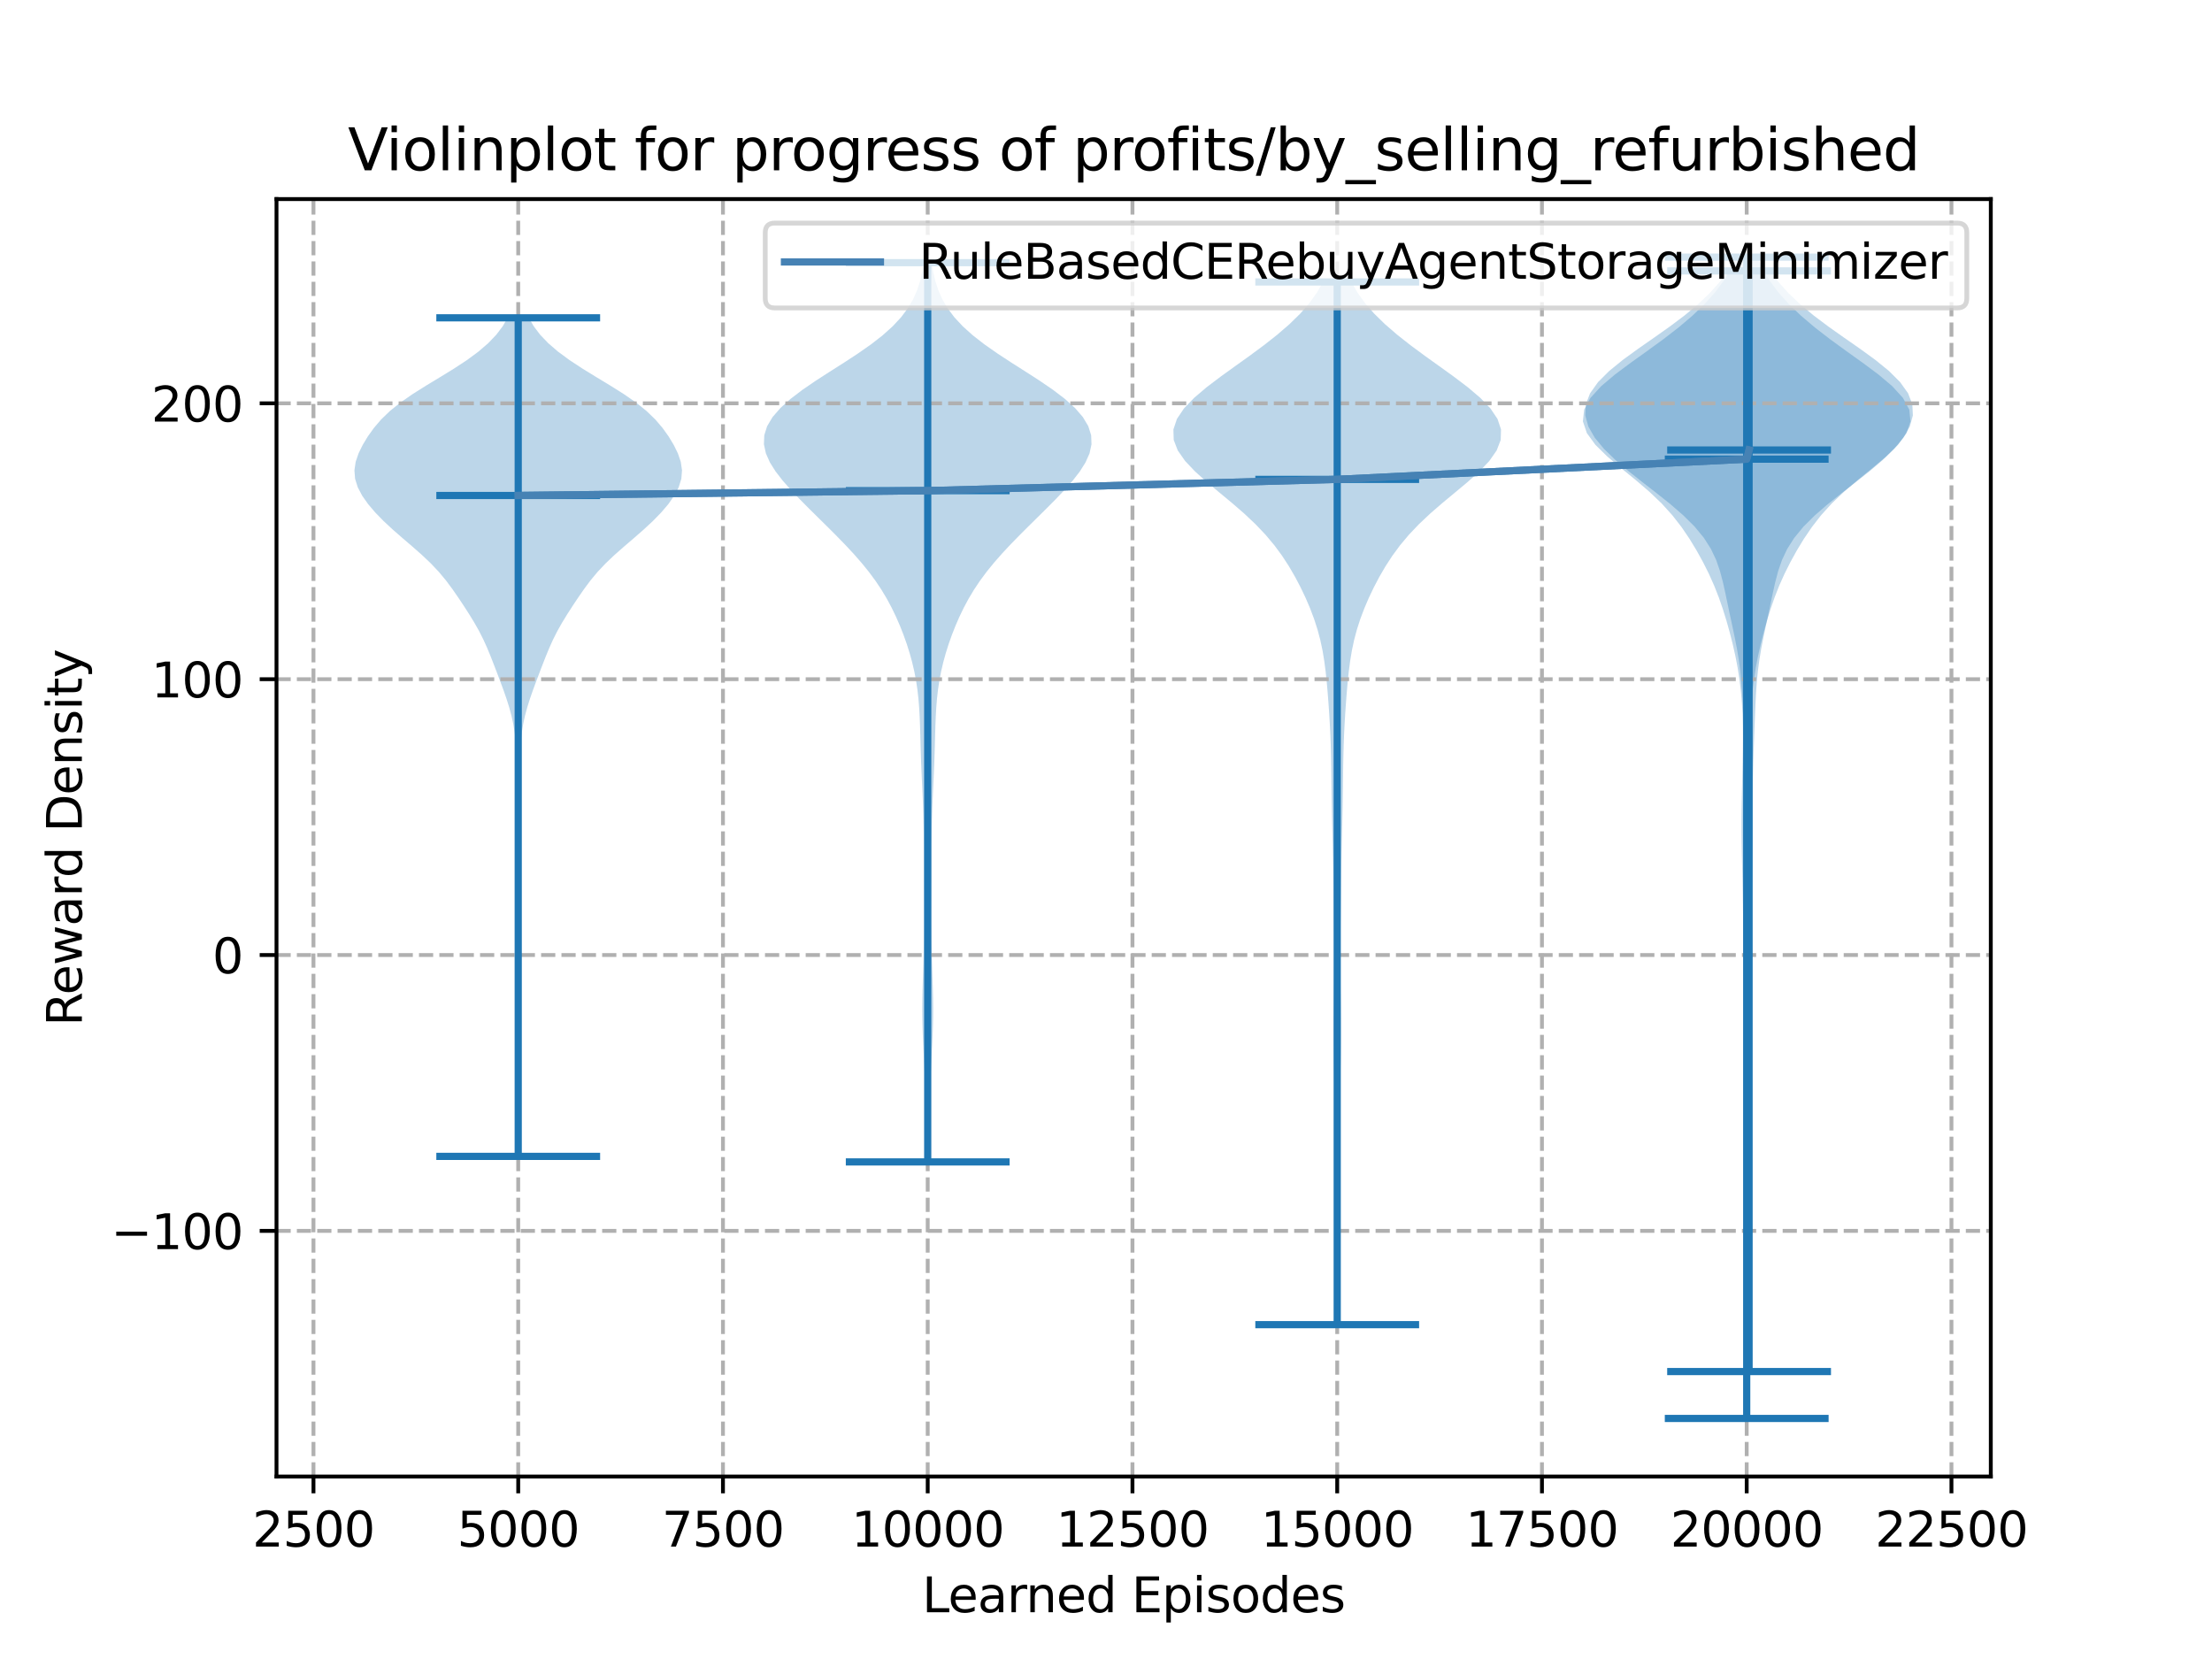<?xml version="1.0" encoding="utf-8" standalone="no"?>
<!DOCTYPE svg PUBLIC "-//W3C//DTD SVG 1.1//EN"
  "http://www.w3.org/Graphics/SVG/1.1/DTD/svg11.dtd">
<svg xmlns:xlink="http://www.w3.org/1999/xlink" width="460.8pt" height="345.6pt" viewBox="0 0 460.8 345.6" xmlns="http://www.w3.org/2000/svg" version="1.1">
 <defs>
  <style type="text/css">*{stroke-linejoin: round; stroke-linecap: butt}</style>
 </defs>
 <g id="figure_1">
  <g id="patch_1">
   <path d="M 0 345.6 
L 460.8 345.6 
L 460.8 0 
L 0 0 
z
" style="fill: #ffffff"/>
  </g>
  <g id="axes_1">
   <g id="patch_2">
    <path d="M 57.6 307.584 
L 414.72 307.584 
L 414.72 41.472 
L 57.6 41.472 
z
" style="fill: #ffffff"/>
   </g>
   <g id="PolyCollection_1">
    <path d="M 108.355 240.898 
L 107.555 240.898 
L 107.567 239.133 
L 107.606 237.369 
L 107.657 235.604 
L 107.705 233.84 
L 107.739 232.075 
L 107.754 230.311 
L 107.751 228.546 
L 107.738 226.782 
L 107.722 225.017 
L 107.707 223.253 
L 107.693 221.488 
L 107.675 219.724 
L 107.65 217.959 
L 107.617 216.195 
L 107.583 214.43 
L 107.559 212.666 
L 107.554 210.901 
L 107.575 209.137 
L 107.62 207.372 
L 107.682 205.607 
L 107.75 203.843 
L 107.813 202.078 
L 107.864 200.314 
L 107.901 198.549 
L 107.925 196.785 
L 107.938 195.02 
L 107.942 193.256 
L 107.939 191.491 
L 107.928 189.727 
L 107.91 187.962 
L 107.884 186.198 
L 107.851 184.433 
L 107.815 182.669 
L 107.783 180.904 
L 107.762 179.14 
L 107.755 177.375 
L 107.763 175.611 
L 107.782 173.846 
L 107.804 172.081 
L 107.82 170.317 
L 107.825 168.552 
L 107.815 166.788 
L 107.792 165.023 
L 107.762 163.259 
L 107.727 161.494 
L 107.687 159.73 
L 107.635 157.965 
L 107.555 156.201 
L 107.426 154.436 
L 107.226 152.672 
L 106.939 150.907 
L 106.557 149.143 
L 106.083 147.378 
L 105.53 145.614 
L 104.916 143.849 
L 104.266 142.085 
L 103.598 140.32 
L 102.922 138.555 
L 102.232 136.791 
L 101.507 135.026 
L 100.712 133.262 
L 99.823 131.497 
L 98.829 129.733 
L 97.749 127.968 
L 96.611 126.204 
L 95.436 124.439 
L 94.213 122.675 
L 92.897 120.91 
L 91.428 119.146 
L 89.764 117.381 
L 87.905 115.617 
L 85.903 113.852 
L 83.844 112.088 
L 81.825 110.323 
L 79.925 108.559 
L 78.2 106.794 
L 76.694 105.029 
L 75.45 103.265 
L 74.524 101.5 
L 73.973 99.736 
L 73.833 97.971 
L 74.093 96.207 
L 74.696 94.442 
L 75.561 92.678 
L 76.628 90.913 
L 77.89 89.149 
L 79.398 87.384 
L 81.225 85.62 
L 83.419 83.855 
L 85.962 82.091 
L 88.765 80.326 
L 91.682 78.562 
L 94.555 76.797 
L 97.242 75.033 
L 99.639 73.268 
L 101.691 71.503 
L 103.379 69.739 
L 104.719 67.974 
L 105.743 66.21 
L 110.166 66.21 
L 110.166 66.21 
L 111.191 67.974 
L 112.53 69.739 
L 114.219 71.503 
L 116.27 73.268 
L 118.668 75.033 
L 121.354 76.797 
L 124.227 78.562 
L 127.145 80.326 
L 129.947 82.091 
L 132.491 83.855 
L 134.685 85.62 
L 136.512 87.384 
L 138.02 89.149 
L 139.282 90.913 
L 140.349 92.678 
L 141.214 94.442 
L 141.816 96.207 
L 142.077 97.971 
L 141.937 99.736 
L 141.386 101.5 
L 140.46 103.265 
L 139.216 105.029 
L 137.709 106.794 
L 135.985 108.559 
L 134.084 110.323 
L 132.065 112.088 
L 130.007 113.852 
L 128.004 115.617 
L 126.145 117.381 
L 124.481 119.146 
L 123.013 120.91 
L 121.697 122.675 
L 120.474 124.439 
L 119.298 126.204 
L 118.161 127.968 
L 117.08 129.733 
L 116.087 131.497 
L 115.197 133.262 
L 114.403 135.026 
L 113.677 136.791 
L 112.988 138.555 
L 112.312 140.32 
L 111.644 142.085 
L 110.993 143.849 
L 110.38 145.614 
L 109.827 147.378 
L 109.353 149.143 
L 108.971 150.907 
L 108.684 152.672 
L 108.484 154.436 
L 108.354 156.201 
L 108.274 157.965 
L 108.222 159.73 
L 108.183 161.494 
L 108.148 163.259 
L 108.117 165.023 
L 108.095 166.788 
L 108.085 168.552 
L 108.089 170.317 
L 108.106 172.081 
L 108.128 173.846 
L 108.147 175.611 
L 108.155 177.375 
L 108.148 179.14 
L 108.126 180.904 
L 108.094 182.669 
L 108.059 184.433 
L 108.026 186.198 
L 108 187.962 
L 107.981 189.727 
L 107.971 191.491 
L 107.968 193.256 
L 107.972 195.02 
L 107.985 196.785 
L 108.008 198.549 
L 108.045 200.314 
L 108.097 202.078 
L 108.16 203.843 
L 108.227 205.607 
L 108.289 207.372 
L 108.334 209.137 
L 108.355 210.901 
L 108.35 212.666 
L 108.326 214.43 
L 108.293 216.195 
L 108.26 217.959 
L 108.235 219.724 
L 108.217 221.488 
L 108.202 223.253 
L 108.187 225.017 
L 108.171 226.782 
L 108.158 228.546 
L 108.156 230.311 
L 108.17 232.075 
L 108.205 233.84 
L 108.253 235.604 
L 108.304 237.369 
L 108.342 239.133 
L 108.355 240.898 
z
" clip-path="url(#p2e1bfac629)" style="fill: #1f77b4; fill-opacity: 0.3"/>
   </g>
   <g id="PolyCollection_2">
    <path d="M 193.667 242.047 
L 192.853 242.047 
L 192.83 240.155 
L 192.82 238.263 
L 192.819 236.371 
L 192.821 234.478 
L 192.82 232.586 
L 192.81 230.694 
L 192.785 228.802 
L 192.742 226.909 
L 192.68 225.017 
L 192.602 223.125 
L 192.51 221.233 
L 192.412 219.341 
L 192.316 217.448 
L 192.231 215.556 
L 192.166 213.664 
L 192.128 211.772 
L 192.12 209.879 
L 192.141 207.987 
L 192.185 206.095 
L 192.243 204.203 
L 192.306 202.311 
L 192.364 200.418 
L 192.412 198.526 
L 192.446 196.634 
L 192.466 194.742 
L 192.476 192.849 
L 192.478 190.957 
L 192.476 189.065 
L 192.472 187.173 
L 192.468 185.281 
L 192.465 183.388 
L 192.464 181.496 
L 192.463 179.604 
L 192.461 177.712 
L 192.453 175.819 
L 192.436 173.927 
L 192.405 172.035 
L 192.359 170.143 
L 192.297 168.251 
L 192.221 166.358 
L 192.137 164.466 
L 192.049 162.574 
L 191.965 160.682 
L 191.888 158.789 
L 191.823 156.897 
L 191.768 155.005 
L 191.717 153.113 
L 191.661 151.221 
L 191.587 149.328 
L 191.481 147.436 
L 191.327 145.544 
L 191.113 143.652 
L 190.828 141.759 
L 190.466 139.867 
L 190.024 137.975 
L 189.504 136.083 
L 188.907 134.191 
L 188.236 132.298 
L 187.492 130.406 
L 186.67 128.514 
L 185.76 126.622 
L 184.746 124.729 
L 183.613 122.837 
L 182.347 120.945 
L 180.942 119.053 
L 179.4 117.161 
L 177.735 115.268 
L 175.966 113.376 
L 174.12 111.484 
L 172.224 109.592 
L 170.306 107.699 
L 168.394 105.807 
L 166.52 103.915 
L 164.724 102.023 
L 163.058 100.131 
L 161.589 98.238 
L 160.393 96.346 
L 159.551 94.454 
L 159.138 92.562 
L 159.212 90.669 
L 159.809 88.777 
L 160.938 86.885 
L 162.577 84.993 
L 164.677 83.101 
L 167.161 81.208 
L 169.929 79.316 
L 172.863 77.424 
L 175.838 75.532 
L 178.731 73.639 
L 181.435 71.747 
L 183.866 69.855 
L 185.971 67.963 
L 187.729 66.071 
L 189.145 64.178 
L 190.248 62.286 
L 191.079 60.394 
L 191.687 58.502 
L 192.122 56.609 
L 192.429 54.717 
L 194.091 54.717 
L 194.091 54.717 
L 194.398 56.609 
L 194.833 58.502 
L 195.442 60.394 
L 196.272 62.286 
L 197.375 64.178 
L 198.791 66.071 
L 200.549 67.963 
L 202.654 69.855 
L 205.085 71.747 
L 207.789 73.639 
L 210.682 75.532 
L 213.657 77.424 
L 216.591 79.316 
L 219.359 81.208 
L 221.843 83.101 
L 223.943 84.993 
L 225.582 86.885 
L 226.711 88.777 
L 227.308 90.669 
L 227.382 92.562 
L 226.969 94.454 
L 226.127 96.346 
L 224.931 98.238 
L 223.462 100.131 
L 221.796 102.023 
L 220 103.915 
L 218.126 105.807 
L 216.214 107.699 
L 214.296 109.592 
L 212.4 111.484 
L 210.554 113.376 
L 208.785 115.268 
L 207.12 117.161 
L 205.578 119.053 
L 204.173 120.945 
L 202.907 122.837 
L 201.774 124.729 
L 200.76 126.622 
L 199.85 128.514 
L 199.028 130.406 
L 198.284 132.298 
L 197.613 134.191 
L 197.016 136.083 
L 196.496 137.975 
L 196.054 139.867 
L 195.692 141.759 
L 195.407 143.652 
L 195.193 145.544 
L 195.039 147.436 
L 194.933 149.328 
L 194.859 151.221 
L 194.803 153.113 
L 194.752 155.005 
L 194.697 156.897 
L 194.632 158.789 
L 194.556 160.682 
L 194.471 162.574 
L 194.384 164.466 
L 194.299 166.358 
L 194.223 168.251 
L 194.161 170.143 
L 194.115 172.035 
L 194.084 173.927 
L 194.067 175.819 
L 194.059 177.712 
L 194.057 179.604 
L 194.056 181.496 
L 194.055 183.388 
L 194.052 185.281 
L 194.048 187.173 
L 194.044 189.065 
L 194.042 190.957 
L 194.044 192.849 
L 194.054 194.742 
L 194.074 196.634 
L 194.108 198.526 
L 194.156 200.418 
L 194.214 202.311 
L 194.277 204.203 
L 194.335 206.095 
L 194.379 207.987 
L 194.4 209.879 
L 194.392 211.772 
L 194.354 213.664 
L 194.289 215.556 
L 194.204 217.448 
L 194.108 219.341 
L 194.01 221.233 
L 193.918 223.125 
L 193.84 225.017 
L 193.778 226.909 
L 193.735 228.802 
L 193.71 230.694 
L 193.7 232.586 
L 193.699 234.478 
L 193.701 236.371 
L 193.7 238.263 
L 193.69 240.155 
L 193.667 242.047 
z
" clip-path="url(#p2e1bfac629)" style="fill: #1f77b4; fill-opacity: 0.3"/>
   </g>
   <g id="PolyCollection_3">
    <path d="M 278.825 275.951 
L 278.305 275.951 
L 278.285 273.756 
L 278.276 271.562 
L 278.278 269.368 
L 278.288 267.174 
L 278.303 264.98 
L 278.321 262.786 
L 278.339 260.592 
L 278.359 258.398 
L 278.379 256.204 
L 278.4 254.01 
L 278.42 251.816 
L 278.436 249.622 
L 278.443 247.428 
L 278.439 245.234 
L 278.421 243.04 
L 278.387 240.846 
L 278.341 238.652 
L 278.283 236.458 
L 278.218 234.264 
L 278.149 232.07 
L 278.08 229.875 
L 278.013 227.681 
L 277.95 225.487 
L 277.894 223.293 
L 277.845 221.099 
L 277.809 218.905 
L 277.787 216.711 
L 277.781 214.517 
L 277.793 212.323 
L 277.818 210.129 
L 277.851 207.935 
L 277.884 205.741 
L 277.912 203.547 
L 277.929 201.353 
L 277.932 199.159 
L 277.922 196.965 
L 277.902 194.771 
L 277.874 192.577 
L 277.844 190.383 
L 277.813 188.189 
L 277.784 185.995 
L 277.755 183.8 
L 277.725 181.606 
L 277.689 179.412 
L 277.646 177.218 
L 277.596 175.024 
L 277.542 172.83 
L 277.489 170.636 
L 277.442 168.442 
L 277.403 166.248 
L 277.373 164.054 
L 277.348 161.86 
L 277.32 159.666 
L 277.28 157.472 
L 277.221 155.278 
L 277.138 153.084 
L 277.029 150.89 
L 276.899 148.696 
L 276.748 146.502 
L 276.579 144.308 
L 276.387 142.114 
L 276.159 139.919 
L 275.874 137.725 
L 275.511 135.531 
L 275.045 133.337 
L 274.462 131.143 
L 273.754 128.949 
L 272.927 126.755 
L 271.987 124.561 
L 270.943 122.367 
L 269.79 120.173 
L 268.515 117.979 
L 267.088 115.785 
L 265.472 113.591 
L 263.632 111.397 
L 261.547 109.203 
L 259.219 107.009 
L 256.691 104.815 
L 254.048 102.621 
L 251.419 100.427 
L 248.971 98.233 
L 246.888 96.039 
L 245.351 93.844 
L 244.507 91.65 
L 244.443 89.456 
L 245.179 87.262 
L 246.658 85.068 
L 248.765 82.874 
L 251.347 80.68 
L 254.24 78.486 
L 257.284 76.292 
L 260.346 74.098 
L 263.313 71.904 
L 266.098 69.71 
L 268.635 67.516 
L 270.874 65.322 
L 272.785 63.128 
L 274.358 60.934 
L 275.604 58.74 
L 281.527 58.74 
L 281.527 58.74 
L 282.772 60.934 
L 284.345 63.128 
L 286.256 65.322 
L 288.495 67.516 
L 291.032 69.71 
L 293.818 71.904 
L 296.785 74.098 
L 299.846 76.292 
L 302.891 78.486 
L 305.783 80.68 
L 308.366 82.874 
L 310.473 85.068 
L 311.952 87.262 
L 312.687 89.456 
L 312.624 91.65 
L 311.779 93.844 
L 310.242 96.039 
L 308.159 98.233 
L 305.711 100.427 
L 303.082 102.621 
L 300.439 104.815 
L 297.911 107.009 
L 295.584 109.203 
L 293.498 111.397 
L 291.659 113.591 
L 290.043 115.785 
L 288.616 117.979 
L 287.34 120.173 
L 286.188 122.367 
L 285.143 124.561 
L 284.204 126.755 
L 283.376 128.949 
L 282.669 131.143 
L 282.085 133.337 
L 281.62 135.531 
L 281.256 137.725 
L 280.972 139.919 
L 280.743 142.114 
L 280.551 144.308 
L 280.382 146.502 
L 280.232 148.696 
L 280.101 150.89 
L 279.993 153.084 
L 279.91 155.278 
L 279.851 157.472 
L 279.811 159.666 
L 279.783 161.86 
L 279.757 164.054 
L 279.727 166.248 
L 279.689 168.442 
L 279.641 170.636 
L 279.588 172.83 
L 279.534 175.024 
L 279.484 177.218 
L 279.441 179.412 
L 279.406 181.606 
L 279.375 183.8 
L 279.346 185.995 
L 279.317 188.189 
L 279.287 190.383 
L 279.256 192.577 
L 279.229 194.771 
L 279.208 196.965 
L 279.198 199.159 
L 279.202 201.353 
L 279.219 203.547 
L 279.246 205.741 
L 279.28 207.935 
L 279.313 210.129 
L 279.338 212.323 
L 279.349 214.517 
L 279.344 216.711 
L 279.322 218.905 
L 279.285 221.099 
L 279.237 223.293 
L 279.18 225.487 
L 279.117 227.681 
L 279.051 229.875 
L 278.982 232.07 
L 278.913 234.264 
L 278.848 236.458 
L 278.79 238.652 
L 278.743 240.846 
L 278.71 243.04 
L 278.692 245.234 
L 278.687 247.428 
L 278.695 249.622 
L 278.71 251.816 
L 278.73 254.01 
L 278.751 256.204 
L 278.772 258.398 
L 278.791 260.592 
L 278.81 262.786 
L 278.828 264.98 
L 278.843 267.174 
L 278.853 269.368 
L 278.855 271.562 
L 278.846 273.756 
L 278.825 275.951 
z
" clip-path="url(#p2e1bfac629)" style="fill: #1f77b4; fill-opacity: 0.3"/>
   </g>
   <g id="PolyCollection_4">
    <path d="M 364.016 295.488 
L 363.725 295.488 
L 363.731 293.044 
L 363.749 290.601 
L 363.772 288.157 
L 363.793 285.713 
L 363.808 283.27 
L 363.811 280.826 
L 363.802 278.383 
L 363.784 275.939 
L 363.76 273.495 
L 363.739 271.052 
L 363.726 268.608 
L 363.726 266.164 
L 363.739 263.721 
L 363.761 261.277 
L 363.786 258.833 
L 363.808 256.39 
L 363.822 253.946 
L 363.825 251.503 
L 363.817 249.059 
L 363.798 246.615 
L 363.773 244.172 
L 363.748 241.728 
L 363.728 239.284 
L 363.718 236.841 
L 363.716 234.397 
L 363.718 231.953 
L 363.715 229.51 
L 363.697 227.066 
L 363.661 224.623 
L 363.605 222.179 
L 363.536 219.735 
L 363.466 217.292 
L 363.405 214.848 
L 363.363 212.404 
L 363.342 209.961 
L 363.336 207.517 
L 363.335 205.073 
L 363.328 202.63 
L 363.305 200.186 
L 363.264 197.743 
L 363.212 195.299 
L 363.157 192.855 
L 363.109 190.412 
L 363.068 187.968 
L 363.027 185.524 
L 362.978 183.081 
L 362.92 180.637 
L 362.858 178.193 
L 362.808 175.75 
L 362.78 173.306 
L 362.78 170.863 
L 362.807 168.419 
L 362.852 165.975 
L 362.906 163.532 
L 362.963 161.088 
L 363.016 158.644 
L 363.059 156.201 
L 363.081 153.757 
L 363.067 151.313 
L 363.001 148.87 
L 362.869 146.426 
L 362.659 143.983 
L 362.365 141.539 
L 361.982 139.095 
L 361.511 136.652 
L 360.962 134.208 
L 360.342 131.764 
L 359.657 129.321 
L 358.9 126.877 
L 358.052 124.433 
L 357.09 121.99 
L 355.998 119.546 
L 354.774 117.103 
L 353.423 114.659 
L 351.936 112.215 
L 350.275 109.772 
L 348.373 107.328 
L 346.159 104.884 
L 343.6 102.441 
L 340.744 99.997 
L 337.743 97.553 
L 334.843 95.11 
L 332.351 92.666 
L 330.572 90.223 
L 329.748 87.779 
L 330.004 85.335 
L 331.322 82.892 
L 333.549 80.448 
L 336.441 78.004 
L 339.722 75.561 
L 343.138 73.117 
L 346.494 70.673 
L 349.657 68.23 
L 352.541 65.786 
L 355.096 63.343 
L 357.288 60.899 
L 359.105 58.455 
L 360.551 56.012 
L 361.652 53.568 
L 366.088 53.568 
L 366.088 53.568 
L 367.19 56.012 
L 368.636 58.455 
L 370.452 60.899 
L 372.645 63.343 
L 375.199 65.786 
L 378.084 68.23 
L 381.246 70.673 
L 384.603 73.117 
L 388.019 75.561 
L 391.3 78.004 
L 394.192 80.448 
L 396.419 82.892 
L 397.736 85.335 
L 397.993 87.779 
L 397.169 90.223 
L 395.39 92.666 
L 392.898 95.11 
L 389.998 97.553 
L 386.997 99.997 
L 384.141 102.441 
L 381.582 104.884 
L 379.368 107.328 
L 377.466 109.772 
L 375.805 112.215 
L 374.318 114.659 
L 372.967 117.103 
L 371.743 119.546 
L 370.651 121.99 
L 369.688 124.433 
L 368.841 126.877 
L 368.084 129.321 
L 367.399 131.764 
L 366.779 134.208 
L 366.229 136.652 
L 365.759 139.095 
L 365.376 141.539 
L 365.082 143.983 
L 364.872 146.426 
L 364.74 148.87 
L 364.674 151.313 
L 364.66 153.757 
L 364.682 156.201 
L 364.725 158.644 
L 364.778 161.088 
L 364.835 163.532 
L 364.889 165.975 
L 364.933 168.419 
L 364.96 170.863 
L 364.961 173.306 
L 364.933 175.75 
L 364.882 178.193 
L 364.821 180.637 
L 364.763 183.081 
L 364.714 185.524 
L 364.673 187.968 
L 364.632 190.412 
L 364.584 192.855 
L 364.529 195.299 
L 364.477 197.743 
L 364.436 200.186 
L 364.413 202.63 
L 364.406 205.073 
L 364.405 207.517 
L 364.399 209.961 
L 364.377 212.404 
L 364.335 214.848 
L 364.275 217.292 
L 364.205 219.735 
L 364.136 222.179 
L 364.08 224.623 
L 364.043 227.066 
L 364.026 229.51 
L 364.023 231.953 
L 364.025 234.397 
L 364.023 236.841 
L 364.012 239.284 
L 363.993 241.728 
L 363.967 244.172 
L 363.943 246.615 
L 363.924 249.059 
L 363.916 251.503 
L 363.919 253.946 
L 363.933 256.39 
L 363.955 258.833 
L 363.98 261.277 
L 364.002 263.721 
L 364.015 266.164 
L 364.015 268.608 
L 364.002 271.052 
L 363.981 273.495 
L 363.957 275.939 
L 363.939 278.383 
L 363.93 280.826 
L 363.933 283.27 
L 363.947 285.713 
L 363.969 288.157 
L 363.992 290.601 
L 364.01 293.044 
L 364.016 295.488 
z
" clip-path="url(#p2e1bfac629)" style="fill: #1f77b4; fill-opacity: 0.3"/>
   </g>
   <g id="PolyCollection_5">
    <path d="M 364.512 285.719 
L 364.219 285.719 
L 364.225 283.403 
L 364.242 281.087 
L 364.266 278.771 
L 364.292 276.455 
L 364.315 274.14 
L 364.333 271.824 
L 364.345 269.508 
L 364.35 267.192 
L 364.348 264.876 
L 364.337 262.56 
L 364.316 260.244 
L 364.285 257.928 
L 364.242 255.612 
L 364.191 253.296 
L 364.137 250.98 
L 364.09 248.664 
L 364.056 246.348 
L 364.039 244.032 
L 364.034 241.716 
L 364.036 239.4 
L 364.034 237.085 
L 364.023 234.769 
L 364.002 232.453 
L 363.975 230.137 
L 363.954 227.821 
L 363.947 225.505 
L 363.959 223.189 
L 363.988 220.873 
L 364.026 218.557 
L 364.058 216.241 
L 364.073 213.925 
L 364.062 211.609 
L 364.024 209.293 
L 363.968 206.977 
L 363.905 204.661 
L 363.849 202.345 
L 363.81 200.029 
L 363.79 197.714 
L 363.784 195.398 
L 363.787 193.082 
L 363.791 190.766 
L 363.79 188.45 
L 363.781 186.134 
L 363.761 183.818 
L 363.732 181.502 
L 363.697 179.186 
L 363.662 176.87 
L 363.632 174.554 
L 363.613 172.238 
L 363.604 169.922 
L 363.601 167.606 
L 363.594 165.29 
L 363.574 162.974 
L 363.535 160.658 
L 363.475 158.343 
L 363.399 156.027 
L 363.313 153.711 
L 363.225 151.395 
L 363.135 149.079 
L 363.038 146.763 
L 362.92 144.447 
L 362.758 142.131 
L 362.533 139.815 
L 362.228 137.499 
L 361.844 135.183 
L 361.395 132.867 
L 360.906 130.551 
L 360.407 128.235 
L 359.917 125.919 
L 359.432 123.603 
L 358.918 121.287 
L 358.308 118.972 
L 357.508 116.656 
L 356.413 114.34 
L 354.935 112.024 
L 353.027 109.708 
L 350.702 107.392 
L 348.031 105.076 
L 345.132 102.76 
L 342.147 100.444 
L 339.225 98.128 
L 336.507 95.812 
L 334.128 93.496 
L 332.215 91.18 
L 330.887 88.864 
L 330.243 86.548 
L 330.355 84.232 
L 331.249 81.917 
L 332.901 79.601 
L 335.221 77.285 
L 338.067 74.969 
L 341.254 72.653 
L 344.578 70.337 
L 347.854 68.021 
L 350.933 65.705 
L 353.717 63.389 
L 356.155 61.073 
L 358.229 58.757 
L 359.941 56.441 
L 368.789 56.441 
L 368.789 56.441 
L 370.501 58.757 
L 372.576 61.073 
L 375.014 63.389 
L 377.798 65.705 
L 380.876 68.021 
L 384.152 70.337 
L 387.477 72.653 
L 390.663 74.969 
L 393.509 77.285 
L 395.83 79.601 
L 397.481 81.917 
L 398.376 84.232 
L 398.487 86.548 
L 397.843 88.864 
L 396.515 91.18 
L 394.602 93.496 
L 392.223 95.812 
L 389.506 98.128 
L 386.583 100.444 
L 383.598 102.76 
L 380.699 105.076 
L 378.028 107.392 
L 375.703 109.708 
L 373.796 112.024 
L 372.318 114.34 
L 371.223 116.656 
L 370.422 118.972 
L 369.812 121.287 
L 369.298 123.603 
L 368.813 125.919 
L 368.323 128.235 
L 367.824 130.551 
L 367.336 132.867 
L 366.886 135.183 
L 366.502 137.499 
L 366.198 139.815 
L 365.972 142.131 
L 365.811 144.447 
L 365.692 146.763 
L 365.596 149.079 
L 365.506 151.395 
L 365.417 153.711 
L 365.331 156.027 
L 365.255 158.343 
L 365.196 160.658 
L 365.157 162.974 
L 365.137 165.29 
L 365.13 167.606 
L 365.126 169.922 
L 365.117 172.238 
L 365.098 174.554 
L 365.069 176.87 
L 365.033 179.186 
L 364.998 181.502 
L 364.969 183.818 
L 364.95 186.134 
L 364.94 188.45 
L 364.939 190.766 
L 364.943 193.082 
L 364.946 195.398 
L 364.941 197.714 
L 364.92 200.029 
L 364.881 202.345 
L 364.825 204.661 
L 364.763 206.977 
L 364.706 209.293 
L 364.668 211.609 
L 364.657 213.925 
L 364.672 216.241 
L 364.705 218.557 
L 364.742 220.873 
L 364.772 223.189 
L 364.784 225.505 
L 364.776 227.821 
L 364.755 230.137 
L 364.729 232.453 
L 364.707 234.769 
L 364.696 237.085 
L 364.694 239.4 
L 364.696 241.716 
L 364.692 244.032 
L 364.674 246.348 
L 364.64 248.664 
L 364.593 250.98 
L 364.54 253.296 
L 364.489 255.612 
L 364.446 257.928 
L 364.414 260.244 
L 364.393 262.56 
L 364.383 264.876 
L 364.38 267.192 
L 364.385 269.508 
L 364.397 271.824 
L 364.415 274.14 
L 364.438 276.455 
L 364.464 278.771 
L 364.488 281.087 
L 364.505 283.403 
L 364.512 285.719 
z
" clip-path="url(#p2e1bfac629)" style="fill: #1f77b4; fill-opacity: 0.3"/>
   </g>
   <g id="matplotlib.axis_1">
    <g id="xtick_1">
     <g id="line2d_1">
      <path d="M 65.302 307.584 
L 65.302 41.472 
" clip-path="url(#p2e1bfac629)" style="fill: none; stroke-dasharray: 2.96,1.28; stroke-dashoffset: 0; stroke: #b0b0b0; stroke-width: 0.8"/>
     </g>
     <g id="line2d_2">
      <defs>
       <path id="m3a9312c473" d="M 0 0 
L 0 3.5 
" style="stroke: #000000; stroke-width: 0.8"/>
      </defs>
      <g>
       <use xlink:href="#m3a9312c473" x="65.302" y="307.584" style="stroke: #000000; stroke-width: 0.8"/>
      </g>
     </g>
     <g id="text_1">
      <!-- 2500 -->
      <g transform="translate(52.577 322.182)scale(0.1 -0.1)">
       <defs>
        <path id="DejaVuSans-32" d="M 1228 531 
L 3431 531 
L 3431 0 
L 469 0 
L 469 531 
Q 828 903 1448 1529 
Q 2069 2156 2228 2338 
Q 2531 2678 2651 2914 
Q 2772 3150 2772 3378 
Q 2772 3750 2511 3984 
Q 2250 4219 1831 4219 
Q 1534 4219 1204 4116 
Q 875 4013 500 3803 
L 500 4441 
Q 881 4594 1212 4672 
Q 1544 4750 1819 4750 
Q 2544 4750 2975 4387 
Q 3406 4025 3406 3419 
Q 3406 3131 3298 2873 
Q 3191 2616 2906 2266 
Q 2828 2175 2409 1742 
Q 1991 1309 1228 531 
z
" transform="scale(0.016)"/>
        <path id="DejaVuSans-35" d="M 691 4666 
L 3169 4666 
L 3169 4134 
L 1269 4134 
L 1269 2991 
Q 1406 3038 1543 3061 
Q 1681 3084 1819 3084 
Q 2600 3084 3056 2656 
Q 3513 2228 3513 1497 
Q 3513 744 3044 326 
Q 2575 -91 1722 -91 
Q 1428 -91 1123 -41 
Q 819 9 494 109 
L 494 744 
Q 775 591 1075 516 
Q 1375 441 1709 441 
Q 2250 441 2565 725 
Q 2881 1009 2881 1497 
Q 2881 1984 2565 2268 
Q 2250 2553 1709 2553 
Q 1456 2553 1204 2497 
Q 953 2441 691 2322 
L 691 4666 
z
" transform="scale(0.016)"/>
        <path id="DejaVuSans-30" d="M 2034 4250 
Q 1547 4250 1301 3770 
Q 1056 3291 1056 2328 
Q 1056 1369 1301 889 
Q 1547 409 2034 409 
Q 2525 409 2770 889 
Q 3016 1369 3016 2328 
Q 3016 3291 2770 3770 
Q 2525 4250 2034 4250 
z
M 2034 4750 
Q 2819 4750 3233 4129 
Q 3647 3509 3647 2328 
Q 3647 1150 3233 529 
Q 2819 -91 2034 -91 
Q 1250 -91 836 529 
Q 422 1150 422 2328 
Q 422 3509 836 4129 
Q 1250 4750 2034 4750 
z
" transform="scale(0.016)"/>
       </defs>
       <use xlink:href="#DejaVuSans-32"/>
       <use xlink:href="#DejaVuSans-35" x="63.623"/>
       <use xlink:href="#DejaVuSans-30" x="127.246"/>
       <use xlink:href="#DejaVuSans-30" x="190.869"/>
      </g>
     </g>
    </g>
    <g id="xtick_2">
     <g id="line2d_3">
      <path d="M 107.955 307.584 
L 107.955 41.472 
" clip-path="url(#p2e1bfac629)" style="fill: none; stroke-dasharray: 2.96,1.28; stroke-dashoffset: 0; stroke: #b0b0b0; stroke-width: 0.8"/>
     </g>
     <g id="line2d_4">
      <g>
       <use xlink:href="#m3a9312c473" x="107.955" y="307.584" style="stroke: #000000; stroke-width: 0.8"/>
      </g>
     </g>
     <g id="text_2">
      <!-- 5000 -->
      <g transform="translate(95.23 322.182)scale(0.1 -0.1)">
       <use xlink:href="#DejaVuSans-35"/>
       <use xlink:href="#DejaVuSans-30" x="63.623"/>
       <use xlink:href="#DejaVuSans-30" x="127.246"/>
       <use xlink:href="#DejaVuSans-30" x="190.869"/>
      </g>
     </g>
    </g>
    <g id="xtick_3">
     <g id="line2d_5">
      <path d="M 150.607 307.584 
L 150.607 41.472 
" clip-path="url(#p2e1bfac629)" style="fill: none; stroke-dasharray: 2.96,1.28; stroke-dashoffset: 0; stroke: #b0b0b0; stroke-width: 0.8"/>
     </g>
     <g id="line2d_6">
      <g>
       <use xlink:href="#m3a9312c473" x="150.607" y="307.584" style="stroke: #000000; stroke-width: 0.8"/>
      </g>
     </g>
     <g id="text_3">
      <!-- 7500 -->
      <g transform="translate(137.882 322.182)scale(0.1 -0.1)">
       <defs>
        <path id="DejaVuSans-37" d="M 525 4666 
L 3525 4666 
L 3525 4397 
L 1831 0 
L 1172 0 
L 2766 4134 
L 525 4134 
L 525 4666 
z
" transform="scale(0.016)"/>
       </defs>
       <use xlink:href="#DejaVuSans-37"/>
       <use xlink:href="#DejaVuSans-35" x="63.623"/>
       <use xlink:href="#DejaVuSans-30" x="127.246"/>
       <use xlink:href="#DejaVuSans-30" x="190.869"/>
      </g>
     </g>
    </g>
    <g id="xtick_4">
     <g id="line2d_7">
      <path d="M 193.26 307.584 
L 193.26 41.472 
" clip-path="url(#p2e1bfac629)" style="fill: none; stroke-dasharray: 2.96,1.28; stroke-dashoffset: 0; stroke: #b0b0b0; stroke-width: 0.8"/>
     </g>
     <g id="line2d_8">
      <g>
       <use xlink:href="#m3a9312c473" x="193.26" y="307.584" style="stroke: #000000; stroke-width: 0.8"/>
      </g>
     </g>
     <g id="text_4">
      <!-- 10000 -->
      <g transform="translate(177.354 322.182)scale(0.1 -0.1)">
       <defs>
        <path id="DejaVuSans-31" d="M 794 531 
L 1825 531 
L 1825 4091 
L 703 3866 
L 703 4441 
L 1819 4666 
L 2450 4666 
L 2450 531 
L 3481 531 
L 3481 0 
L 794 0 
L 794 531 
z
" transform="scale(0.016)"/>
       </defs>
       <use xlink:href="#DejaVuSans-31"/>
       <use xlink:href="#DejaVuSans-30" x="63.623"/>
       <use xlink:href="#DejaVuSans-30" x="127.246"/>
       <use xlink:href="#DejaVuSans-30" x="190.869"/>
       <use xlink:href="#DejaVuSans-30" x="254.492"/>
      </g>
     </g>
    </g>
    <g id="xtick_5">
     <g id="line2d_9">
      <path d="M 235.913 307.584 
L 235.913 41.472 
" clip-path="url(#p2e1bfac629)" style="fill: none; stroke-dasharray: 2.96,1.28; stroke-dashoffset: 0; stroke: #b0b0b0; stroke-width: 0.8"/>
     </g>
     <g id="line2d_10">
      <g>
       <use xlink:href="#m3a9312c473" x="235.913" y="307.584" style="stroke: #000000; stroke-width: 0.8"/>
      </g>
     </g>
     <g id="text_5">
      <!-- 12500 -->
      <g transform="translate(220.006 322.182)scale(0.1 -0.1)">
       <use xlink:href="#DejaVuSans-31"/>
       <use xlink:href="#DejaVuSans-32" x="63.623"/>
       <use xlink:href="#DejaVuSans-35" x="127.246"/>
       <use xlink:href="#DejaVuSans-30" x="190.869"/>
       <use xlink:href="#DejaVuSans-30" x="254.492"/>
      </g>
     </g>
    </g>
    <g id="xtick_6">
     <g id="line2d_11">
      <path d="M 278.565 307.584 
L 278.565 41.472 
" clip-path="url(#p2e1bfac629)" style="fill: none; stroke-dasharray: 2.96,1.28; stroke-dashoffset: 0; stroke: #b0b0b0; stroke-width: 0.8"/>
     </g>
     <g id="line2d_12">
      <g>
       <use xlink:href="#m3a9312c473" x="278.565" y="307.584" style="stroke: #000000; stroke-width: 0.8"/>
      </g>
     </g>
     <g id="text_6">
      <!-- 15000 -->
      <g transform="translate(262.659 322.182)scale(0.1 -0.1)">
       <use xlink:href="#DejaVuSans-31"/>
       <use xlink:href="#DejaVuSans-35" x="63.623"/>
       <use xlink:href="#DejaVuSans-30" x="127.246"/>
       <use xlink:href="#DejaVuSans-30" x="190.869"/>
       <use xlink:href="#DejaVuSans-30" x="254.492"/>
      </g>
     </g>
    </g>
    <g id="xtick_7">
     <g id="line2d_13">
      <path d="M 321.218 307.584 
L 321.218 41.472 
" clip-path="url(#p2e1bfac629)" style="fill: none; stroke-dasharray: 2.96,1.28; stroke-dashoffset: 0; stroke: #b0b0b0; stroke-width: 0.8"/>
     </g>
     <g id="line2d_14">
      <g>
       <use xlink:href="#m3a9312c473" x="321.218" y="307.584" style="stroke: #000000; stroke-width: 0.8"/>
      </g>
     </g>
     <g id="text_7">
      <!-- 17500 -->
      <g transform="translate(305.312 322.182)scale(0.1 -0.1)">
       <use xlink:href="#DejaVuSans-31"/>
       <use xlink:href="#DejaVuSans-37" x="63.623"/>
       <use xlink:href="#DejaVuSans-35" x="127.246"/>
       <use xlink:href="#DejaVuSans-30" x="190.869"/>
       <use xlink:href="#DejaVuSans-30" x="254.492"/>
      </g>
     </g>
    </g>
    <g id="xtick_8">
     <g id="line2d_15">
      <path d="M 363.87 307.584 
L 363.87 41.472 
" clip-path="url(#p2e1bfac629)" style="fill: none; stroke-dasharray: 2.96,1.28; stroke-dashoffset: 0; stroke: #b0b0b0; stroke-width: 0.8"/>
     </g>
     <g id="line2d_16">
      <g>
       <use xlink:href="#m3a9312c473" x="363.87" y="307.584" style="stroke: #000000; stroke-width: 0.8"/>
      </g>
     </g>
     <g id="text_8">
      <!-- 20000 -->
      <g transform="translate(347.964 322.182)scale(0.1 -0.1)">
       <use xlink:href="#DejaVuSans-32"/>
       <use xlink:href="#DejaVuSans-30" x="63.623"/>
       <use xlink:href="#DejaVuSans-30" x="127.246"/>
       <use xlink:href="#DejaVuSans-30" x="190.869"/>
       <use xlink:href="#DejaVuSans-30" x="254.492"/>
      </g>
     </g>
    </g>
    <g id="xtick_9">
     <g id="line2d_17">
      <path d="M 406.523 307.584 
L 406.523 41.472 
" clip-path="url(#p2e1bfac629)" style="fill: none; stroke-dasharray: 2.96,1.28; stroke-dashoffset: 0; stroke: #b0b0b0; stroke-width: 0.8"/>
     </g>
     <g id="line2d_18">
      <g>
       <use xlink:href="#m3a9312c473" x="406.523" y="307.584" style="stroke: #000000; stroke-width: 0.8"/>
      </g>
     </g>
     <g id="text_9">
      <!-- 22500 -->
      <g transform="translate(390.617 322.182)scale(0.1 -0.1)">
       <use xlink:href="#DejaVuSans-32"/>
       <use xlink:href="#DejaVuSans-32" x="63.623"/>
       <use xlink:href="#DejaVuSans-35" x="127.246"/>
       <use xlink:href="#DejaVuSans-30" x="190.869"/>
       <use xlink:href="#DejaVuSans-30" x="254.492"/>
      </g>
     </g>
    </g>
    <g id="text_10">
     <!-- Learned Episodes -->
     <g transform="translate(192.102 335.861)scale(0.1 -0.1)">
      <defs>
       <path id="DejaVuSans-4c" d="M 628 4666 
L 1259 4666 
L 1259 531 
L 3531 531 
L 3531 0 
L 628 0 
L 628 4666 
z
" transform="scale(0.016)"/>
       <path id="DejaVuSans-65" d="M 3597 1894 
L 3597 1613 
L 953 1613 
Q 991 1019 1311 708 
Q 1631 397 2203 397 
Q 2534 397 2845 478 
Q 3156 559 3463 722 
L 3463 178 
Q 3153 47 2828 -22 
Q 2503 -91 2169 -91 
Q 1331 -91 842 396 
Q 353 884 353 1716 
Q 353 2575 817 3079 
Q 1281 3584 2069 3584 
Q 2775 3584 3186 3129 
Q 3597 2675 3597 1894 
z
M 3022 2063 
Q 3016 2534 2758 2815 
Q 2500 3097 2075 3097 
Q 1594 3097 1305 2825 
Q 1016 2553 972 2059 
L 3022 2063 
z
" transform="scale(0.016)"/>
       <path id="DejaVuSans-61" d="M 2194 1759 
Q 1497 1759 1228 1600 
Q 959 1441 959 1056 
Q 959 750 1161 570 
Q 1363 391 1709 391 
Q 2188 391 2477 730 
Q 2766 1069 2766 1631 
L 2766 1759 
L 2194 1759 
z
M 3341 1997 
L 3341 0 
L 2766 0 
L 2766 531 
Q 2569 213 2275 61 
Q 1981 -91 1556 -91 
Q 1019 -91 701 211 
Q 384 513 384 1019 
Q 384 1609 779 1909 
Q 1175 2209 1959 2209 
L 2766 2209 
L 2766 2266 
Q 2766 2663 2505 2880 
Q 2244 3097 1772 3097 
Q 1472 3097 1187 3025 
Q 903 2953 641 2809 
L 641 3341 
Q 956 3463 1253 3523 
Q 1550 3584 1831 3584 
Q 2591 3584 2966 3190 
Q 3341 2797 3341 1997 
z
" transform="scale(0.016)"/>
       <path id="DejaVuSans-72" d="M 2631 2963 
Q 2534 3019 2420 3045 
Q 2306 3072 2169 3072 
Q 1681 3072 1420 2755 
Q 1159 2438 1159 1844 
L 1159 0 
L 581 0 
L 581 3500 
L 1159 3500 
L 1159 2956 
Q 1341 3275 1631 3429 
Q 1922 3584 2338 3584 
Q 2397 3584 2469 3576 
Q 2541 3569 2628 3553 
L 2631 2963 
z
" transform="scale(0.016)"/>
       <path id="DejaVuSans-6e" d="M 3513 2113 
L 3513 0 
L 2938 0 
L 2938 2094 
Q 2938 2591 2744 2837 
Q 2550 3084 2163 3084 
Q 1697 3084 1428 2787 
Q 1159 2491 1159 1978 
L 1159 0 
L 581 0 
L 581 3500 
L 1159 3500 
L 1159 2956 
Q 1366 3272 1645 3428 
Q 1925 3584 2291 3584 
Q 2894 3584 3203 3211 
Q 3513 2838 3513 2113 
z
" transform="scale(0.016)"/>
       <path id="DejaVuSans-64" d="M 2906 2969 
L 2906 4863 
L 3481 4863 
L 3481 0 
L 2906 0 
L 2906 525 
Q 2725 213 2448 61 
Q 2172 -91 1784 -91 
Q 1150 -91 751 415 
Q 353 922 353 1747 
Q 353 2572 751 3078 
Q 1150 3584 1784 3584 
Q 2172 3584 2448 3432 
Q 2725 3281 2906 2969 
z
M 947 1747 
Q 947 1113 1208 752 
Q 1469 391 1925 391 
Q 2381 391 2643 752 
Q 2906 1113 2906 1747 
Q 2906 2381 2643 2742 
Q 2381 3103 1925 3103 
Q 1469 3103 1208 2742 
Q 947 2381 947 1747 
z
" transform="scale(0.016)"/>
       <path id="DejaVuSans-20" transform="scale(0.016)"/>
       <path id="DejaVuSans-45" d="M 628 4666 
L 3578 4666 
L 3578 4134 
L 1259 4134 
L 1259 2753 
L 3481 2753 
L 3481 2222 
L 1259 2222 
L 1259 531 
L 3634 531 
L 3634 0 
L 628 0 
L 628 4666 
z
" transform="scale(0.016)"/>
       <path id="DejaVuSans-70" d="M 1159 525 
L 1159 -1331 
L 581 -1331 
L 581 3500 
L 1159 3500 
L 1159 2969 
Q 1341 3281 1617 3432 
Q 1894 3584 2278 3584 
Q 2916 3584 3314 3078 
Q 3713 2572 3713 1747 
Q 3713 922 3314 415 
Q 2916 -91 2278 -91 
Q 1894 -91 1617 61 
Q 1341 213 1159 525 
z
M 3116 1747 
Q 3116 2381 2855 2742 
Q 2594 3103 2138 3103 
Q 1681 3103 1420 2742 
Q 1159 2381 1159 1747 
Q 1159 1113 1420 752 
Q 1681 391 2138 391 
Q 2594 391 2855 752 
Q 3116 1113 3116 1747 
z
" transform="scale(0.016)"/>
       <path id="DejaVuSans-69" d="M 603 3500 
L 1178 3500 
L 1178 0 
L 603 0 
L 603 3500 
z
M 603 4863 
L 1178 4863 
L 1178 4134 
L 603 4134 
L 603 4863 
z
" transform="scale(0.016)"/>
       <path id="DejaVuSans-73" d="M 2834 3397 
L 2834 2853 
Q 2591 2978 2328 3040 
Q 2066 3103 1784 3103 
Q 1356 3103 1142 2972 
Q 928 2841 928 2578 
Q 928 2378 1081 2264 
Q 1234 2150 1697 2047 
L 1894 2003 
Q 2506 1872 2764 1633 
Q 3022 1394 3022 966 
Q 3022 478 2636 193 
Q 2250 -91 1575 -91 
Q 1294 -91 989 -36 
Q 684 19 347 128 
L 347 722 
Q 666 556 975 473 
Q 1284 391 1588 391 
Q 1994 391 2212 530 
Q 2431 669 2431 922 
Q 2431 1156 2273 1281 
Q 2116 1406 1581 1522 
L 1381 1569 
Q 847 1681 609 1914 
Q 372 2147 372 2553 
Q 372 3047 722 3315 
Q 1072 3584 1716 3584 
Q 2034 3584 2315 3537 
Q 2597 3491 2834 3397 
z
" transform="scale(0.016)"/>
       <path id="DejaVuSans-6f" d="M 1959 3097 
Q 1497 3097 1228 2736 
Q 959 2375 959 1747 
Q 959 1119 1226 758 
Q 1494 397 1959 397 
Q 2419 397 2687 759 
Q 2956 1122 2956 1747 
Q 2956 2369 2687 2733 
Q 2419 3097 1959 3097 
z
M 1959 3584 
Q 2709 3584 3137 3096 
Q 3566 2609 3566 1747 
Q 3566 888 3137 398 
Q 2709 -91 1959 -91 
Q 1206 -91 779 398 
Q 353 888 353 1747 
Q 353 2609 779 3096 
Q 1206 3584 1959 3584 
z
" transform="scale(0.016)"/>
      </defs>
      <use xlink:href="#DejaVuSans-4c"/>
      <use xlink:href="#DejaVuSans-65" x="53.963"/>
      <use xlink:href="#DejaVuSans-61" x="115.486"/>
      <use xlink:href="#DejaVuSans-72" x="176.766"/>
      <use xlink:href="#DejaVuSans-6e" x="216.129"/>
      <use xlink:href="#DejaVuSans-65" x="279.508"/>
      <use xlink:href="#DejaVuSans-64" x="341.031"/>
      <use xlink:href="#DejaVuSans-20" x="404.508"/>
      <use xlink:href="#DejaVuSans-45" x="436.295"/>
      <use xlink:href="#DejaVuSans-70" x="499.479"/>
      <use xlink:href="#DejaVuSans-69" x="562.955"/>
      <use xlink:href="#DejaVuSans-73" x="590.738"/>
      <use xlink:href="#DejaVuSans-6f" x="642.838"/>
      <use xlink:href="#DejaVuSans-64" x="704.02"/>
      <use xlink:href="#DejaVuSans-65" x="767.496"/>
      <use xlink:href="#DejaVuSans-73" x="829.02"/>
     </g>
    </g>
   </g>
   <g id="matplotlib.axis_2">
    <g id="ytick_1">
     <g id="line2d_19">
      <path d="M 57.6 256.413 
L 414.72 256.413 
" clip-path="url(#p2e1bfac629)" style="fill: none; stroke-dasharray: 2.96,1.28; stroke-dashoffset: 0; stroke: #b0b0b0; stroke-width: 0.8"/>
     </g>
     <g id="line2d_20">
      <defs>
       <path id="m355ad7c6b4" d="M 0 0 
L -3.5 0 
" style="stroke: #000000; stroke-width: 0.8"/>
      </defs>
      <g>
       <use xlink:href="#m355ad7c6b4" x="57.6" y="256.413" style="stroke: #000000; stroke-width: 0.8"/>
      </g>
     </g>
     <g id="text_11">
      <!-- −100 -->
      <g transform="translate(23.133 260.212)scale(0.1 -0.1)">
       <defs>
        <path id="DejaVuSans-2212" d="M 678 2272 
L 4684 2272 
L 4684 1741 
L 678 1741 
L 678 2272 
z
" transform="scale(0.016)"/>
       </defs>
       <use xlink:href="#DejaVuSans-2212"/>
       <use xlink:href="#DejaVuSans-31" x="83.789"/>
       <use xlink:href="#DejaVuSans-30" x="147.412"/>
       <use xlink:href="#DejaVuSans-30" x="211.035"/>
      </g>
     </g>
    </g>
    <g id="ytick_2">
     <g id="line2d_21">
      <path d="M 57.6 198.95 
L 414.72 198.95 
" clip-path="url(#p2e1bfac629)" style="fill: none; stroke-dasharray: 2.96,1.28; stroke-dashoffset: 0; stroke: #b0b0b0; stroke-width: 0.8"/>
     </g>
     <g id="line2d_22">
      <g>
       <use xlink:href="#m355ad7c6b4" x="57.6" y="198.95" style="stroke: #000000; stroke-width: 0.8"/>
      </g>
     </g>
     <g id="text_12">
      <!-- 0 -->
      <g transform="translate(44.237 202.749)scale(0.1 -0.1)">
       <use xlink:href="#DejaVuSans-30"/>
      </g>
     </g>
    </g>
    <g id="ytick_3">
     <g id="line2d_23">
      <path d="M 57.6 141.487 
L 414.72 141.487 
" clip-path="url(#p2e1bfac629)" style="fill: none; stroke-dasharray: 2.96,1.28; stroke-dashoffset: 0; stroke: #b0b0b0; stroke-width: 0.8"/>
     </g>
     <g id="line2d_24">
      <g>
       <use xlink:href="#m355ad7c6b4" x="57.6" y="141.487" style="stroke: #000000; stroke-width: 0.8"/>
      </g>
     </g>
     <g id="text_13">
      <!-- 100 -->
      <g transform="translate(31.512 145.286)scale(0.1 -0.1)">
       <use xlink:href="#DejaVuSans-31"/>
       <use xlink:href="#DejaVuSans-30" x="63.623"/>
       <use xlink:href="#DejaVuSans-30" x="127.246"/>
      </g>
     </g>
    </g>
    <g id="ytick_4">
     <g id="line2d_25">
      <path d="M 57.6 84.023 
L 414.72 84.023 
" clip-path="url(#p2e1bfac629)" style="fill: none; stroke-dasharray: 2.96,1.28; stroke-dashoffset: 0; stroke: #b0b0b0; stroke-width: 0.8"/>
     </g>
     <g id="line2d_26">
      <g>
       <use xlink:href="#m355ad7c6b4" x="57.6" y="84.023" style="stroke: #000000; stroke-width: 0.8"/>
      </g>
     </g>
     <g id="text_14">
      <!-- 200 -->
      <g transform="translate(31.512 87.823)scale(0.1 -0.1)">
       <use xlink:href="#DejaVuSans-32"/>
       <use xlink:href="#DejaVuSans-30" x="63.623"/>
       <use xlink:href="#DejaVuSans-30" x="127.246"/>
      </g>
     </g>
    </g>
    <g id="text_15">
     <!-- Reward Density -->
     <g transform="translate(17.053 213.747)rotate(-90)scale(0.1 -0.1)">
      <defs>
       <path id="DejaVuSans-52" d="M 2841 2188 
Q 3044 2119 3236 1894 
Q 3428 1669 3622 1275 
L 4263 0 
L 3584 0 
L 2988 1197 
Q 2756 1666 2539 1819 
Q 2322 1972 1947 1972 
L 1259 1972 
L 1259 0 
L 628 0 
L 628 4666 
L 2053 4666 
Q 2853 4666 3247 4331 
Q 3641 3997 3641 3322 
Q 3641 2881 3436 2590 
Q 3231 2300 2841 2188 
z
M 1259 4147 
L 1259 2491 
L 2053 2491 
Q 2509 2491 2742 2702 
Q 2975 2913 2975 3322 
Q 2975 3731 2742 3939 
Q 2509 4147 2053 4147 
L 1259 4147 
z
" transform="scale(0.016)"/>
       <path id="DejaVuSans-77" d="M 269 3500 
L 844 3500 
L 1563 769 
L 2278 3500 
L 2956 3500 
L 3675 769 
L 4391 3500 
L 4966 3500 
L 4050 0 
L 3372 0 
L 2619 2869 
L 1863 0 
L 1184 0 
L 269 3500 
z
" transform="scale(0.016)"/>
       <path id="DejaVuSans-44" d="M 1259 4147 
L 1259 519 
L 2022 519 
Q 2988 519 3436 956 
Q 3884 1394 3884 2338 
Q 3884 3275 3436 3711 
Q 2988 4147 2022 4147 
L 1259 4147 
z
M 628 4666 
L 1925 4666 
Q 3281 4666 3915 4102 
Q 4550 3538 4550 2338 
Q 4550 1131 3912 565 
Q 3275 0 1925 0 
L 628 0 
L 628 4666 
z
" transform="scale(0.016)"/>
       <path id="DejaVuSans-74" d="M 1172 4494 
L 1172 3500 
L 2356 3500 
L 2356 3053 
L 1172 3053 
L 1172 1153 
Q 1172 725 1289 603 
Q 1406 481 1766 481 
L 2356 481 
L 2356 0 
L 1766 0 
Q 1100 0 847 248 
Q 594 497 594 1153 
L 594 3053 
L 172 3053 
L 172 3500 
L 594 3500 
L 594 4494 
L 1172 4494 
z
" transform="scale(0.016)"/>
       <path id="DejaVuSans-79" d="M 2059 -325 
Q 1816 -950 1584 -1140 
Q 1353 -1331 966 -1331 
L 506 -1331 
L 506 -850 
L 844 -850 
Q 1081 -850 1212 -737 
Q 1344 -625 1503 -206 
L 1606 56 
L 191 3500 
L 800 3500 
L 1894 763 
L 2988 3500 
L 3597 3500 
L 2059 -325 
z
" transform="scale(0.016)"/>
      </defs>
      <use xlink:href="#DejaVuSans-52"/>
      <use xlink:href="#DejaVuSans-65" x="64.982"/>
      <use xlink:href="#DejaVuSans-77" x="126.506"/>
      <use xlink:href="#DejaVuSans-61" x="208.293"/>
      <use xlink:href="#DejaVuSans-72" x="269.572"/>
      <use xlink:href="#DejaVuSans-64" x="308.936"/>
      <use xlink:href="#DejaVuSans-20" x="372.412"/>
      <use xlink:href="#DejaVuSans-44" x="404.199"/>
      <use xlink:href="#DejaVuSans-65" x="481.201"/>
      <use xlink:href="#DejaVuSans-6e" x="542.725"/>
      <use xlink:href="#DejaVuSans-73" x="606.104"/>
      <use xlink:href="#DejaVuSans-69" x="658.203"/>
      <use xlink:href="#DejaVuSans-74" x="685.986"/>
      <use xlink:href="#DejaVuSans-79" x="725.195"/>
     </g>
    </g>
   </g>
   <g id="LineCollection_1">
    <path d="M 90.894 103.215 
L 125.016 103.215 
" clip-path="url(#p2e1bfac629)" style="fill: none; stroke: #1f77b4; stroke-width: 1.5"/>
    <path d="M 176.199 102.212 
L 210.321 102.212 
" clip-path="url(#p2e1bfac629)" style="fill: none; stroke: #1f77b4; stroke-width: 1.5"/>
    <path d="M 261.504 99.861 
L 295.626 99.861 
" clip-path="url(#p2e1bfac629)" style="fill: none; stroke: #1f77b4; stroke-width: 1.5"/>
    <path d="M 346.809 95.649 
L 380.931 95.649 
" clip-path="url(#p2e1bfac629)" style="fill: none; stroke: #1f77b4; stroke-width: 1.5"/>
    <path d="M 347.304 93.741 
L 381.426 93.741 
" clip-path="url(#p2e1bfac629)" style="fill: none; stroke: #1f77b4; stroke-width: 1.5"/>
   </g>
   <g id="LineCollection_2">
    <path d="M 90.894 66.21 
L 125.016 66.21 
" clip-path="url(#p2e1bfac629)" style="fill: none; stroke: #1f77b4; stroke-width: 1.5"/>
    <path d="M 176.199 54.717 
L 210.321 54.717 
" clip-path="url(#p2e1bfac629)" style="fill: none; stroke: #1f77b4; stroke-width: 1.5"/>
    <path d="M 261.504 58.74 
L 295.626 58.74 
" clip-path="url(#p2e1bfac629)" style="fill: none; stroke: #1f77b4; stroke-width: 1.5"/>
    <path d="M 346.809 53.568 
L 380.931 53.568 
" clip-path="url(#p2e1bfac629)" style="fill: none; stroke: #1f77b4; stroke-width: 1.5"/>
    <path d="M 347.304 56.441 
L 381.426 56.441 
" clip-path="url(#p2e1bfac629)" style="fill: none; stroke: #1f77b4; stroke-width: 1.5"/>
   </g>
   <g id="LineCollection_3">
    <path d="M 90.894 240.898 
L 125.016 240.898 
" clip-path="url(#p2e1bfac629)" style="fill: none; stroke: #1f77b4; stroke-width: 1.5"/>
    <path d="M 176.199 242.047 
L 210.321 242.047 
" clip-path="url(#p2e1bfac629)" style="fill: none; stroke: #1f77b4; stroke-width: 1.5"/>
    <path d="M 261.504 275.951 
L 295.626 275.951 
" clip-path="url(#p2e1bfac629)" style="fill: none; stroke: #1f77b4; stroke-width: 1.5"/>
    <path d="M 346.809 295.488 
L 380.931 295.488 
" clip-path="url(#p2e1bfac629)" style="fill: none; stroke: #1f77b4; stroke-width: 1.5"/>
    <path d="M 347.304 285.719 
L 381.426 285.719 
" clip-path="url(#p2e1bfac629)" style="fill: none; stroke: #1f77b4; stroke-width: 1.5"/>
   </g>
   <g id="LineCollection_4">
    <path d="M 107.955 240.898 
L 107.955 66.21 
" clip-path="url(#p2e1bfac629)" style="fill: none; stroke: #1f77b4; stroke-width: 1.5"/>
    <path d="M 193.26 242.047 
L 193.26 54.717 
" clip-path="url(#p2e1bfac629)" style="fill: none; stroke: #1f77b4; stroke-width: 1.5"/>
    <path d="M 278.565 275.951 
L 278.565 58.74 
" clip-path="url(#p2e1bfac629)" style="fill: none; stroke: #1f77b4; stroke-width: 1.5"/>
    <path d="M 363.87 295.488 
L 363.87 53.568 
" clip-path="url(#p2e1bfac629)" style="fill: none; stroke: #1f77b4; stroke-width: 1.5"/>
    <path d="M 364.365 285.719 
L 364.365 56.441 
" clip-path="url(#p2e1bfac629)" style="fill: none; stroke: #1f77b4; stroke-width: 1.5"/>
   </g>
   <g id="line2d_27">
    <path d="M 107.955 103.215 
L 193.26 102.212 
L 278.565 99.861 
L 363.87 95.649 
L 364.365 93.741 
" clip-path="url(#p2e1bfac629)" style="fill: none; stroke: #4682b4; stroke-width: 1.5; stroke-linecap: square"/>
   </g>
   <g id="line2d_28">
    <path d="M 107.955 103.215 
L 193.26 102.212 
L 278.565 99.861 
L 363.87 95.649 
L 364.365 93.741 
" clip-path="url(#p2e1bfac629)" style="fill: none; stroke: #4682b4; stroke-width: 1.5; stroke-linecap: square"/>
   </g>
   <g id="patch_3">
    <path d="M 57.6 307.584 
L 57.6 41.472 
" style="fill: none; stroke: #000000; stroke-width: 0.8; stroke-linejoin: miter; stroke-linecap: square"/>
   </g>
   <g id="patch_4">
    <path d="M 414.72 307.584 
L 414.72 41.472 
" style="fill: none; stroke: #000000; stroke-width: 0.8; stroke-linejoin: miter; stroke-linecap: square"/>
   </g>
   <g id="patch_5">
    <path d="M 57.6 307.584 
L 414.72 307.584 
" style="fill: none; stroke: #000000; stroke-width: 0.8; stroke-linejoin: miter; stroke-linecap: square"/>
   </g>
   <g id="patch_6">
    <path d="M 57.6 41.472 
L 414.72 41.472 
" style="fill: none; stroke: #000000; stroke-width: 0.8; stroke-linejoin: miter; stroke-linecap: square"/>
   </g>
   <g id="text_16">
    <!-- Violinplot for progress of profits/by_selling_refurbished -->
    <g transform="translate(72.471 35.472)scale(0.12 -0.12)">
     <defs>
      <path id="DejaVuSans-56" d="M 1831 0 
L 50 4666 
L 709 4666 
L 2188 738 
L 3669 4666 
L 4325 4666 
L 2547 0 
L 1831 0 
z
" transform="scale(0.016)"/>
      <path id="DejaVuSans-6c" d="M 603 4863 
L 1178 4863 
L 1178 0 
L 603 0 
L 603 4863 
z
" transform="scale(0.016)"/>
      <path id="DejaVuSans-66" d="M 2375 4863 
L 2375 4384 
L 1825 4384 
Q 1516 4384 1395 4259 
Q 1275 4134 1275 3809 
L 1275 3500 
L 2222 3500 
L 2222 3053 
L 1275 3053 
L 1275 0 
L 697 0 
L 697 3053 
L 147 3053 
L 147 3500 
L 697 3500 
L 697 3744 
Q 697 4328 969 4595 
Q 1241 4863 1831 4863 
L 2375 4863 
z
" transform="scale(0.016)"/>
      <path id="DejaVuSans-67" d="M 2906 1791 
Q 2906 2416 2648 2759 
Q 2391 3103 1925 3103 
Q 1463 3103 1205 2759 
Q 947 2416 947 1791 
Q 947 1169 1205 825 
Q 1463 481 1925 481 
Q 2391 481 2648 825 
Q 2906 1169 2906 1791 
z
M 3481 434 
Q 3481 -459 3084 -895 
Q 2688 -1331 1869 -1331 
Q 1566 -1331 1297 -1286 
Q 1028 -1241 775 -1147 
L 775 -588 
Q 1028 -725 1275 -790 
Q 1522 -856 1778 -856 
Q 2344 -856 2625 -561 
Q 2906 -266 2906 331 
L 2906 616 
Q 2728 306 2450 153 
Q 2172 0 1784 0 
Q 1141 0 747 490 
Q 353 981 353 1791 
Q 353 2603 747 3093 
Q 1141 3584 1784 3584 
Q 2172 3584 2450 3431 
Q 2728 3278 2906 2969 
L 2906 3500 
L 3481 3500 
L 3481 434 
z
" transform="scale(0.016)"/>
      <path id="DejaVuSans-2f" d="M 1625 4666 
L 2156 4666 
L 531 -594 
L 0 -594 
L 1625 4666 
z
" transform="scale(0.016)"/>
      <path id="DejaVuSans-62" d="M 3116 1747 
Q 3116 2381 2855 2742 
Q 2594 3103 2138 3103 
Q 1681 3103 1420 2742 
Q 1159 2381 1159 1747 
Q 1159 1113 1420 752 
Q 1681 391 2138 391 
Q 2594 391 2855 752 
Q 3116 1113 3116 1747 
z
M 1159 2969 
Q 1341 3281 1617 3432 
Q 1894 3584 2278 3584 
Q 2916 3584 3314 3078 
Q 3713 2572 3713 1747 
Q 3713 922 3314 415 
Q 2916 -91 2278 -91 
Q 1894 -91 1617 61 
Q 1341 213 1159 525 
L 1159 0 
L 581 0 
L 581 4863 
L 1159 4863 
L 1159 2969 
z
" transform="scale(0.016)"/>
      <path id="DejaVuSans-5f" d="M 3263 -1063 
L 3263 -1509 
L -63 -1509 
L -63 -1063 
L 3263 -1063 
z
" transform="scale(0.016)"/>
      <path id="DejaVuSans-75" d="M 544 1381 
L 544 3500 
L 1119 3500 
L 1119 1403 
Q 1119 906 1312 657 
Q 1506 409 1894 409 
Q 2359 409 2629 706 
Q 2900 1003 2900 1516 
L 2900 3500 
L 3475 3500 
L 3475 0 
L 2900 0 
L 2900 538 
Q 2691 219 2414 64 
Q 2138 -91 1772 -91 
Q 1169 -91 856 284 
Q 544 659 544 1381 
z
M 1991 3584 
L 1991 3584 
z
" transform="scale(0.016)"/>
      <path id="DejaVuSans-68" d="M 3513 2113 
L 3513 0 
L 2938 0 
L 2938 2094 
Q 2938 2591 2744 2837 
Q 2550 3084 2163 3084 
Q 1697 3084 1428 2787 
Q 1159 2491 1159 1978 
L 1159 0 
L 581 0 
L 581 4863 
L 1159 4863 
L 1159 2956 
Q 1366 3272 1645 3428 
Q 1925 3584 2291 3584 
Q 2894 3584 3203 3211 
Q 3513 2838 3513 2113 
z
" transform="scale(0.016)"/>
     </defs>
     <use xlink:href="#DejaVuSans-56"/>
     <use xlink:href="#DejaVuSans-69" x="66.158"/>
     <use xlink:href="#DejaVuSans-6f" x="93.941"/>
     <use xlink:href="#DejaVuSans-6c" x="155.123"/>
     <use xlink:href="#DejaVuSans-69" x="182.906"/>
     <use xlink:href="#DejaVuSans-6e" x="210.689"/>
     <use xlink:href="#DejaVuSans-70" x="274.068"/>
     <use xlink:href="#DejaVuSans-6c" x="337.545"/>
     <use xlink:href="#DejaVuSans-6f" x="365.328"/>
     <use xlink:href="#DejaVuSans-74" x="426.51"/>
     <use xlink:href="#DejaVuSans-20" x="465.719"/>
     <use xlink:href="#DejaVuSans-66" x="497.506"/>
     <use xlink:href="#DejaVuSans-6f" x="532.711"/>
     <use xlink:href="#DejaVuSans-72" x="593.893"/>
     <use xlink:href="#DejaVuSans-20" x="635.006"/>
     <use xlink:href="#DejaVuSans-70" x="666.793"/>
     <use xlink:href="#DejaVuSans-72" x="730.27"/>
     <use xlink:href="#DejaVuSans-6f" x="769.133"/>
     <use xlink:href="#DejaVuSans-67" x="830.314"/>
     <use xlink:href="#DejaVuSans-72" x="893.791"/>
     <use xlink:href="#DejaVuSans-65" x="932.654"/>
     <use xlink:href="#DejaVuSans-73" x="994.178"/>
     <use xlink:href="#DejaVuSans-73" x="1046.277"/>
     <use xlink:href="#DejaVuSans-20" x="1098.377"/>
     <use xlink:href="#DejaVuSans-6f" x="1130.164"/>
     <use xlink:href="#DejaVuSans-66" x="1191.346"/>
     <use xlink:href="#DejaVuSans-20" x="1226.551"/>
     <use xlink:href="#DejaVuSans-70" x="1258.338"/>
     <use xlink:href="#DejaVuSans-72" x="1321.814"/>
     <use xlink:href="#DejaVuSans-6f" x="1360.678"/>
     <use xlink:href="#DejaVuSans-66" x="1421.859"/>
     <use xlink:href="#DejaVuSans-69" x="1457.064"/>
     <use xlink:href="#DejaVuSans-74" x="1484.848"/>
     <use xlink:href="#DejaVuSans-73" x="1524.057"/>
     <use xlink:href="#DejaVuSans-2f" x="1576.156"/>
     <use xlink:href="#DejaVuSans-62" x="1609.848"/>
     <use xlink:href="#DejaVuSans-79" x="1673.324"/>
     <use xlink:href="#DejaVuSans-5f" x="1732.504"/>
     <use xlink:href="#DejaVuSans-73" x="1782.504"/>
     <use xlink:href="#DejaVuSans-65" x="1834.604"/>
     <use xlink:href="#DejaVuSans-6c" x="1896.127"/>
     <use xlink:href="#DejaVuSans-6c" x="1923.91"/>
     <use xlink:href="#DejaVuSans-69" x="1951.693"/>
     <use xlink:href="#DejaVuSans-6e" x="1979.477"/>
     <use xlink:href="#DejaVuSans-67" x="2042.855"/>
     <use xlink:href="#DejaVuSans-5f" x="2106.332"/>
     <use xlink:href="#DejaVuSans-72" x="2156.332"/>
     <use xlink:href="#DejaVuSans-65" x="2195.195"/>
     <use xlink:href="#DejaVuSans-66" x="2256.719"/>
     <use xlink:href="#DejaVuSans-75" x="2291.924"/>
     <use xlink:href="#DejaVuSans-72" x="2355.303"/>
     <use xlink:href="#DejaVuSans-62" x="2396.416"/>
     <use xlink:href="#DejaVuSans-69" x="2459.893"/>
     <use xlink:href="#DejaVuSans-73" x="2487.676"/>
     <use xlink:href="#DejaVuSans-68" x="2539.775"/>
     <use xlink:href="#DejaVuSans-65" x="2603.154"/>
     <use xlink:href="#DejaVuSans-64" x="2664.678"/>
    </g>
   </g>
   <g id="legend_1">
    <g id="patch_7">
     <path d="M 161.414 64.15 
L 407.72 64.15 
Q 409.72 64.15 409.72 62.15 
L 409.72 48.472 
Q 409.72 46.472 407.72 46.472 
L 161.414 46.472 
Q 159.414 46.472 159.414 48.472 
L 159.414 62.15 
Q 159.414 64.15 161.414 64.15 
z
" style="fill: #ffffff; opacity: 0.8; stroke: #cccccc; stroke-linejoin: miter"/>
    </g>
    <g id="line2d_29">
     <path d="M 163.414 54.57 
L 173.414 54.57 
L 183.414 54.57 
" style="fill: none; stroke: #4682b4; stroke-width: 1.5; stroke-linecap: square"/>
    </g>
    <g id="text_17">
     <!-- RuleBasedCERebuyAgentStorageMinimizer -->
     <g transform="translate(191.414 58.07)scale(0.1 -0.1)">
      <defs>
       <path id="DejaVuSans-42" d="M 1259 2228 
L 1259 519 
L 2272 519 
Q 2781 519 3026 730 
Q 3272 941 3272 1375 
Q 3272 1813 3026 2020 
Q 2781 2228 2272 2228 
L 1259 2228 
z
M 1259 4147 
L 1259 2741 
L 2194 2741 
Q 2656 2741 2882 2914 
Q 3109 3088 3109 3444 
Q 3109 3797 2882 3972 
Q 2656 4147 2194 4147 
L 1259 4147 
z
M 628 4666 
L 2241 4666 
Q 2963 4666 3353 4366 
Q 3744 4066 3744 3513 
Q 3744 3084 3544 2831 
Q 3344 2578 2956 2516 
Q 3422 2416 3680 2098 
Q 3938 1781 3938 1306 
Q 3938 681 3513 340 
Q 3088 0 2303 0 
L 628 0 
L 628 4666 
z
" transform="scale(0.016)"/>
       <path id="DejaVuSans-43" d="M 4122 4306 
L 4122 3641 
Q 3803 3938 3442 4084 
Q 3081 4231 2675 4231 
Q 1875 4231 1450 3742 
Q 1025 3253 1025 2328 
Q 1025 1406 1450 917 
Q 1875 428 2675 428 
Q 3081 428 3442 575 
Q 3803 722 4122 1019 
L 4122 359 
Q 3791 134 3420 21 
Q 3050 -91 2638 -91 
Q 1578 -91 968 557 
Q 359 1206 359 2328 
Q 359 3453 968 4101 
Q 1578 4750 2638 4750 
Q 3056 4750 3426 4639 
Q 3797 4528 4122 4306 
z
" transform="scale(0.016)"/>
       <path id="DejaVuSans-41" d="M 2188 4044 
L 1331 1722 
L 3047 1722 
L 2188 4044 
z
M 1831 4666 
L 2547 4666 
L 4325 0 
L 3669 0 
L 3244 1197 
L 1141 1197 
L 716 0 
L 50 0 
L 1831 4666 
z
" transform="scale(0.016)"/>
       <path id="DejaVuSans-53" d="M 3425 4513 
L 3425 3897 
Q 3066 4069 2747 4153 
Q 2428 4238 2131 4238 
Q 1616 4238 1336 4038 
Q 1056 3838 1056 3469 
Q 1056 3159 1242 3001 
Q 1428 2844 1947 2747 
L 2328 2669 
Q 3034 2534 3370 2195 
Q 3706 1856 3706 1288 
Q 3706 609 3251 259 
Q 2797 -91 1919 -91 
Q 1588 -91 1214 -16 
Q 841 59 441 206 
L 441 856 
Q 825 641 1194 531 
Q 1563 422 1919 422 
Q 2459 422 2753 634 
Q 3047 847 3047 1241 
Q 3047 1584 2836 1778 
Q 2625 1972 2144 2069 
L 1759 2144 
Q 1053 2284 737 2584 
Q 422 2884 422 3419 
Q 422 4038 858 4394 
Q 1294 4750 2059 4750 
Q 2388 4750 2728 4690 
Q 3069 4631 3425 4513 
z
" transform="scale(0.016)"/>
       <path id="DejaVuSans-4d" d="M 628 4666 
L 1569 4666 
L 2759 1491 
L 3956 4666 
L 4897 4666 
L 4897 0 
L 4281 0 
L 4281 4097 
L 3078 897 
L 2444 897 
L 1241 4097 
L 1241 0 
L 628 0 
L 628 4666 
z
" transform="scale(0.016)"/>
       <path id="DejaVuSans-6d" d="M 3328 2828 
Q 3544 3216 3844 3400 
Q 4144 3584 4550 3584 
Q 5097 3584 5394 3201 
Q 5691 2819 5691 2113 
L 5691 0 
L 5113 0 
L 5113 2094 
Q 5113 2597 4934 2840 
Q 4756 3084 4391 3084 
Q 3944 3084 3684 2787 
Q 3425 2491 3425 1978 
L 3425 0 
L 2847 0 
L 2847 2094 
Q 2847 2600 2669 2842 
Q 2491 3084 2119 3084 
Q 1678 3084 1418 2786 
Q 1159 2488 1159 1978 
L 1159 0 
L 581 0 
L 581 3500 
L 1159 3500 
L 1159 2956 
Q 1356 3278 1631 3431 
Q 1906 3584 2284 3584 
Q 2666 3584 2933 3390 
Q 3200 3197 3328 2828 
z
" transform="scale(0.016)"/>
       <path id="DejaVuSans-7a" d="M 353 3500 
L 3084 3500 
L 3084 2975 
L 922 459 
L 3084 459 
L 3084 0 
L 275 0 
L 275 525 
L 2438 3041 
L 353 3041 
L 353 3500 
z
" transform="scale(0.016)"/>
      </defs>
      <use xlink:href="#DejaVuSans-52"/>
      <use xlink:href="#DejaVuSans-75" x="64.982"/>
      <use xlink:href="#DejaVuSans-6c" x="128.361"/>
      <use xlink:href="#DejaVuSans-65" x="156.145"/>
      <use xlink:href="#DejaVuSans-42" x="217.668"/>
      <use xlink:href="#DejaVuSans-61" x="286.271"/>
      <use xlink:href="#DejaVuSans-73" x="347.551"/>
      <use xlink:href="#DejaVuSans-65" x="399.65"/>
      <use xlink:href="#DejaVuSans-64" x="461.174"/>
      <use xlink:href="#DejaVuSans-43" x="524.65"/>
      <use xlink:href="#DejaVuSans-45" x="594.475"/>
      <use xlink:href="#DejaVuSans-52" x="657.658"/>
      <use xlink:href="#DejaVuSans-65" x="722.641"/>
      <use xlink:href="#DejaVuSans-62" x="784.164"/>
      <use xlink:href="#DejaVuSans-75" x="847.641"/>
      <use xlink:href="#DejaVuSans-79" x="911.02"/>
      <use xlink:href="#DejaVuSans-41" x="970.199"/>
      <use xlink:href="#DejaVuSans-67" x="1038.607"/>
      <use xlink:href="#DejaVuSans-65" x="1102.084"/>
      <use xlink:href="#DejaVuSans-6e" x="1163.607"/>
      <use xlink:href="#DejaVuSans-74" x="1226.986"/>
      <use xlink:href="#DejaVuSans-53" x="1266.195"/>
      <use xlink:href="#DejaVuSans-74" x="1329.672"/>
      <use xlink:href="#DejaVuSans-6f" x="1368.881"/>
      <use xlink:href="#DejaVuSans-72" x="1430.062"/>
      <use xlink:href="#DejaVuSans-61" x="1471.176"/>
      <use xlink:href="#DejaVuSans-67" x="1532.455"/>
      <use xlink:href="#DejaVuSans-65" x="1595.932"/>
      <use xlink:href="#DejaVuSans-4d" x="1657.455"/>
      <use xlink:href="#DejaVuSans-69" x="1743.734"/>
      <use xlink:href="#DejaVuSans-6e" x="1771.518"/>
      <use xlink:href="#DejaVuSans-69" x="1834.896"/>
      <use xlink:href="#DejaVuSans-6d" x="1862.68"/>
      <use xlink:href="#DejaVuSans-69" x="1960.092"/>
      <use xlink:href="#DejaVuSans-7a" x="1987.875"/>
      <use xlink:href="#DejaVuSans-65" x="2040.365"/>
      <use xlink:href="#DejaVuSans-72" x="2101.889"/>
     </g>
    </g>
   </g>
  </g>
 </g>
 <defs>
  <clipPath id="p2e1bfac629">
   <rect x="57.6" y="41.472" width="357.12" height="266.112"/>
  </clipPath>
 </defs>
</svg>
